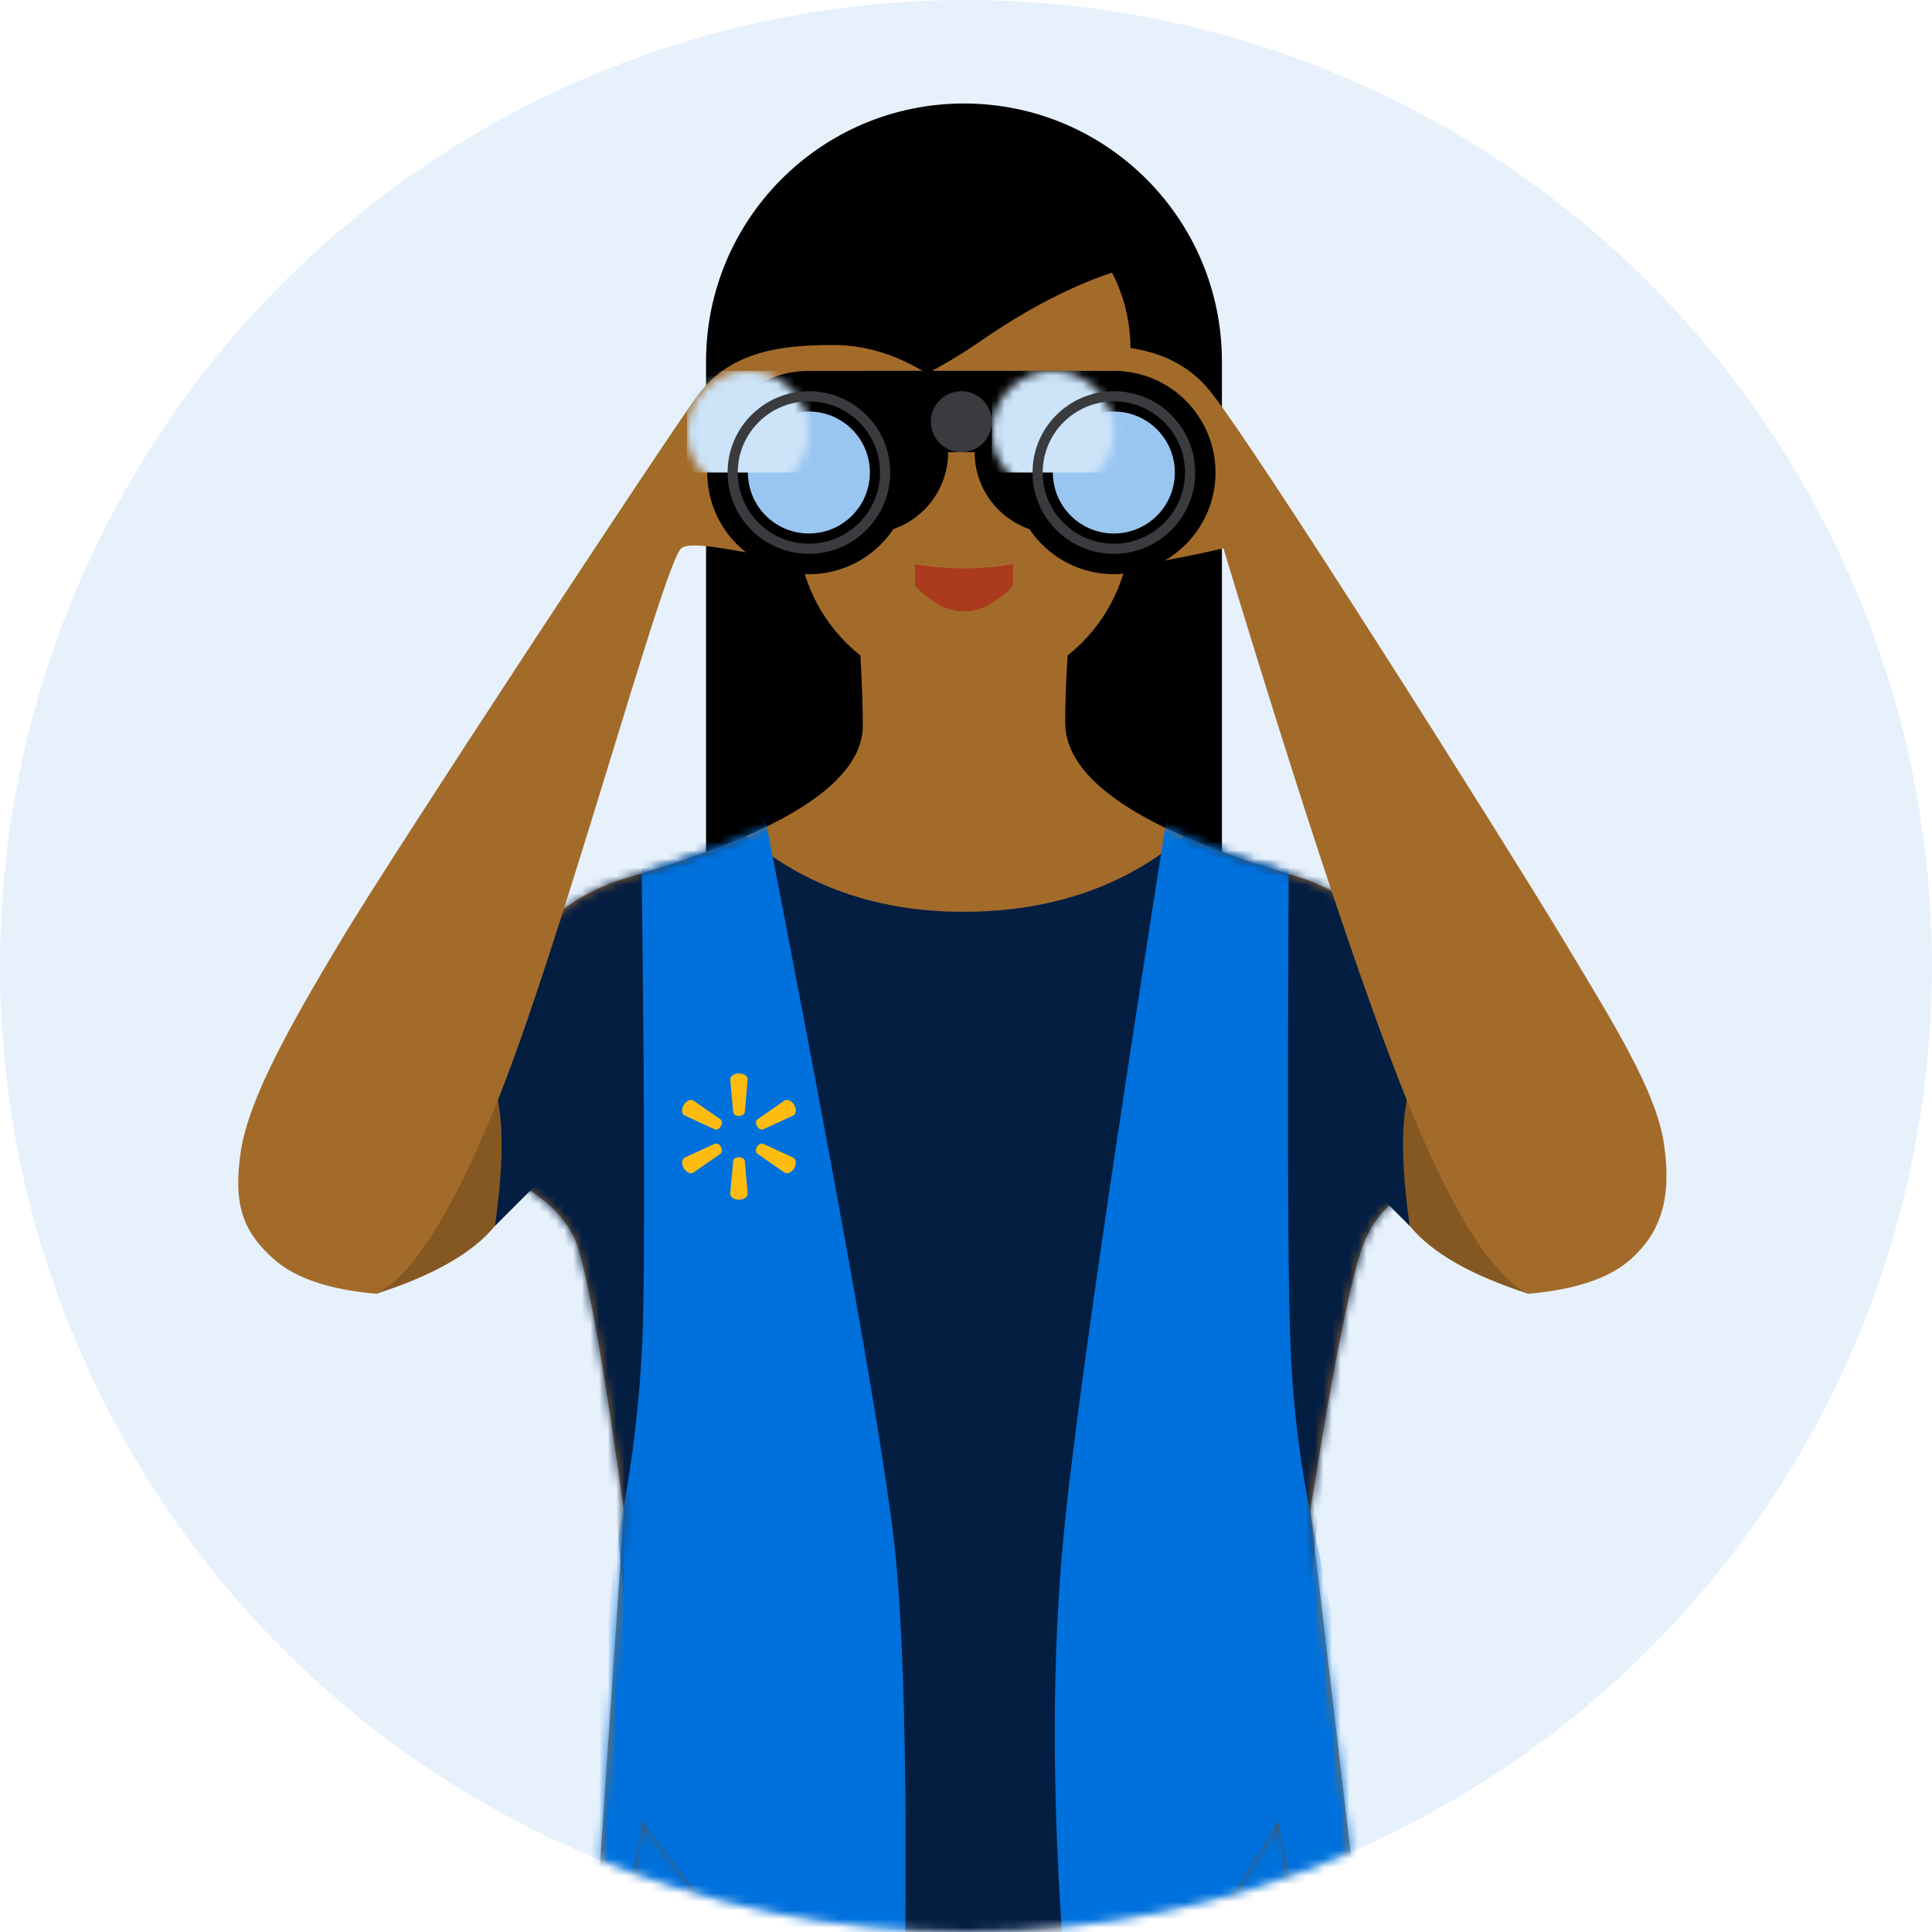 <?xml version="1.0" encoding="UTF-8"?>
<svg width="224px" height="224px" viewBox="0 0 224 224" version="1.1" xmlns="http://www.w3.org/2000/svg" xmlns:xlink="http://www.w3.org/1999/xlink">
    <title>error-no-results-search</title>
    <defs>
        <circle id="path-1" cx="112" cy="112" r="112"></circle>
        <path d="M70.305,1.569 C69.801,7.344 69.548,12.059 69.548,15.715 C69.548,22.328 78.415,28.244 96.149,33.464 C104.858,36.027 111.204,43.53 112.287,52.543 L114.195,68.423 L114.195,68.423 C108.763,69.422 105.299,72.3 103.804,77.058 C102.309,81.816 100.361,91.816 97.961,107.058 L103.686,155.686 L77,176.078 L37.784,176.078 L15.098,155.686 L18.392,107.058 C16.162,90.967 14.385,80.81 13.063,76.588 C11.74,72.367 7.386,68.978 0,66.423 L2.633,51.562 C4.146,43.022 10.39,36.089 18.726,33.695 C36.961,28.455 46.078,22.576 46.078,16.056 C46.078,12.418 45.826,7.319 45.321,0.757 L70.305,1.569 Z" id="path-3"></path>
        <path d="M0,0 C1.893,0.325 3.785,0.488 5.678,0.488 C7.571,0.488 9.464,0.325 11.356,0 L11.356,2.491 C9.464,4.476 7.571,5.469 5.678,5.469 C3.785,5.469 1.893,4.476 0,2.491 L0,0 Z" id="path-5"></path>
        <path d="M12.595,0 L31.829,25.235 C38.608,27.517 45.268,28.517 51.811,28.235 C58.354,27.953 64.89,26.385 71.419,23.529 L86.321,0 C95.733,44.967 100.439,78.954 100.439,101.961 C100.439,124.967 95.21,189.281 84.752,294.902 L69.066,294.902 L54.948,92.549 L50.242,92.549 L37.693,294.902 L20.439,294.902 C7.351,187.216 0.554,122.903 0.046,101.961 C-0.461,81.019 3.722,47.032 12.595,0 Z" id="path-7"></path>
        <circle id="path-9" cx="7.071" cy="7.071" r="7.071"></circle>
        <circle id="path-11" cx="7.071" cy="7.071" r="7.071"></circle>
    </defs>
    <g id="Design" stroke="none" stroke-width="1" fill="none" fill-rule="evenodd">
        <g id="Oval-2">
            <mask id="mask-2" fill="white">
                <use xlink:href="#path-1"></use>
            </mask>
            <use id="Oval" fill="#E6F1FC" xlink:href="#path-1"></use>
            <g id="Group-79" mask="url(#mask-2)">
                <g transform="translate(53, 12)" id="Group-78">
                    <g transform="translate(0.954, 0)">
                        <g id="Group-22">
                            <g id="Group-76" transform="translate(27.853, 0)">
                                <path d="M29.96,0 C46.476,-3.03396184e-15 59.865,13.389 59.865,29.905 L59.865,93.879 L59.865,93.879 L0.055,93.879 L0.055,29.905 C0.055,13.389 13.444,3.03396184e-15 29.96,0 Z" id="Rectangle-Copy-65" fill="#000000"></path>
                                <path d="M29.96,9.14 C40.622,9.14 49.266,17.783 49.266,28.445 L49.266,48.887 C49.266,59.549 40.622,68.193 29.96,68.193 C19.298,68.193 10.654,59.549 10.654,48.887 L10.654,28.445 C10.654,17.783 19.298,9.14 29.96,9.14 Z" id="Rectangle-Copy-66" fill="#A36B2A"></path>
                                <rect id="Rectangle-Copy-67" fill="#DBA358" x="43.209" y="36.395" width="11.356" height="11.356" rx="4.543"></rect>
                                <rect id="Rectangle-Copy-68" fill="#DBA358" x="5.355" y="36.395" width="11.356" height="11.356" rx="4.543"></rect>
                                <path d="M10.654,9.031 L29.582,2.217 L49.266,9.031 L51.537,15.087 L49.266,18.951 C43.767,20.468 37.963,23.34 31.853,27.566 C25.743,31.793 18.676,34.952 10.654,37.043 L7.626,22.658 L10.654,9.031 Z" id="Rectangle-Copy-69" fill="#000000"></path>
                                <circle id="Oval-Copy-15" fill="#000000" cx="40.181" cy="41.378" r="2.271"></circle>
                            </g>
                            <g id="Path-2-Copy-6" transform="translate(0, 56.079)">
                                <mask id="mask-4" fill="white">
                                    <use xlink:href="#path-3"></use>
                                </mask>
                                <use id="Path" fill="#A36B2A" xlink:href="#path-3"></use>
                                <path d="M24.724,20.251 C32.895,31.974 44.051,37.769 58.192,37.635 C72.333,37.502 83.236,31.707 90.903,20.251 L110.431,33.041 L120.195,106.559 L98.961,106.559 L94.255,155.686 L78.569,174.509 L39.353,174.509 L22.098,155.686 L17.392,106.559 L-4.569,106.559 L5.195,34.018 L24.724,20.251 Z" id="Rectangle" fill="#041E42" mask="url(#mask-4)"></path>
                                <path d="M33.511,20.348 C42.587,66.681 47.946,96.461 49.59,109.689 C51.235,122.918 51.482,149.753 50.333,190.195 L9.549,185.489 L17.392,111.764 C19.162,103.202 20.207,95.019 20.529,87.215 C20.851,79.411 20.785,58.261 20.33,23.765 L33.511,20.348 Z" id="Path-4" fill="#0071DC" mask="url(#mask-4)"></path>
                                <path d="M31.717,56.375 C31.156,56.375 30.71,56.686 30.71,57.062 L31.057,60.895 C31.09,61.124 31.379,61.304 31.717,61.304 C32.064,61.304 32.353,61.124 32.394,60.895 L32.732,57.062 C32.732,56.686 32.287,56.375 31.717,56.375 Z M26.427,59.514 C26.096,59.326 25.601,59.555 25.321,60.037 C25.032,60.519 25.081,61.059 25.42,61.246 L28.936,62.873 C29.158,62.946 29.456,62.791 29.629,62.497 C29.802,62.203 29.786,61.868 29.604,61.721 L26.427,59.514 Z M38.031,61.246 C38.361,61.059 38.411,60.519 38.13,60.037 C37.841,59.555 37.346,59.326 37.016,59.514 L33.838,61.721 C33.657,61.868 33.64,62.203 33.814,62.497 C33.987,62.791 34.284,62.946 34.507,62.873 L38.031,61.246 Z M25.42,66.142 C25.081,66.338 25.032,66.878 25.321,67.36 C25.601,67.842 26.096,68.071 26.427,67.883 L29.604,65.676 C29.786,65.521 29.802,65.186 29.629,64.892 C29.456,64.597 29.158,64.442 28.936,64.524 L25.42,66.142 Z M34.507,64.524 C34.284,64.442 33.987,64.597 33.814,64.892 C33.64,65.186 33.657,65.521 33.838,65.676 L37.016,67.883 C37.346,68.071 37.841,67.842 38.13,67.36 C38.411,66.878 38.361,66.338 38.031,66.142 L34.507,64.524 Z M31.725,66.093 C31.379,66.093 31.09,66.265 31.057,66.494 L30.71,70.327 C30.71,70.711 31.156,71.022 31.717,71.022 C32.287,71.022 32.732,70.711 32.732,70.327 L32.394,66.494 C32.353,66.265 32.064,66.093 31.725,66.093 Z" id="🎨Color" fill="#FEBC11" mask="url(#mask-4)"></path>
                                <rect id="Rectangle" fill="#D5D6D8" mask="url(#mask-4)" x="25.643" y="74.282" width="14.158" height="5.37" rx="0.976"></rect>
                                <path d="M82.332,20.348 C75.025,66.338 70.711,96.119 69.39,109.689 C68.069,123.26 67.991,138.592 69.157,155.686 L70.725,190.195 L115.235,190.195 L98.961,111.764 C97.018,103.869 95.904,95.517 95.618,86.709 C95.332,77.901 95.297,56.92 95.514,23.765 L82.332,20.348 Z" id="Path-4" fill="#0071DC" mask="url(#mask-4)"></path>
                            </g>
                            <g id="Group-18" transform="translate(45.321, 39.106)">
                                <g id="Group-16" transform="translate(6.814, 14.308)">
                                    <mask id="mask-6" fill="white">
                                        <use xlink:href="#path-5"></use>
                                    </mask>
                                    <use id="Rectangle-Copy-64" fill="#AA3A1D" xlink:href="#path-5"></use>
                                </g>
                                <circle id="Oval-Copy-16" fill="#000000" cx="2.271" cy="2.271" r="2.271"></circle>
                            </g>
                        </g>
                        <g id="Group-75" transform="translate(7.934, 199.216)">
                            <mask id="mask-8" fill="white">
                                <use xlink:href="#path-7"></use>
                            </mask>
                            <use id="Path-47" fill="#515357" xlink:href="#path-7"></use>
                            <path d="M25.577,-116.078 C34.653,-69.745 40.012,-39.965 41.656,-26.737 C43.301,-13.509 43.548,13.327 42.399,53.769 L1.615,49.063 L9.458,-24.662 C11.55,-29.891 12.595,-34.074 12.595,-37.211 C12.595,-40.348 12.529,-65.498 12.396,-112.661 L25.577,-116.078 Z" id="Path-4" fill="#0071DC" mask="url(#mask-8)"></path>
                            <path d="M74.398,-119.216 C67.091,-73.225 62.777,-43.444 61.456,-29.874 C60.135,-16.303 60.057,-0.971 61.223,16.122 L62.791,53.769 L97.301,50.632 L91.027,-27.799 C88.935,-31.982 87.821,-36.334 87.684,-40.854 C87.546,-45.375 87.512,-70.356 87.58,-115.798 L74.398,-119.216 Z" id="Path-4" fill="#0071DC" mask="url(#mask-8)"></path>
                        </g>
                    </g>
                </g>
            </g>
            <g id="Group-80" mask="url(#mask-2)">
                <g transform="translate(27, 40)">
                    <g id="Group-40">
                        <path d="M16.631,110 C23.256,107.868 27.84,105.249 30.381,102.143 C34.193,97.484 34.818,95.506 34.31,88.393 C33.971,83.651 32.007,79.067 28.417,74.643 L6.81,92.321 L16.631,110 Z" id="Path-27" fill="#855823"></path>
                        <path d="M12.702,56.964 C16.631,59.583 20.56,62.857 24.488,66.786 C28.417,70.714 32.345,75.952 36.274,82.5 C27.293,79.695 21.4,79.695 18.595,82.5 C15.79,85.305 15.136,91.853 16.631,102.143 L10.738,96.25 L12.702,56.964 Z" id="Rectangle" fill="#041E42" transform="translate(23.506, 79.554) scale(-1, 1) translate(-23.506, -79.554) "></path>
                        <path d="M53.952,5.762 C57.75,0.655 63.732,0 69.667,0 C73.623,0 77.552,1.31 81.452,3.929 L74.25,15.321 C79.139,18.988 80.187,22.087 77.393,24.619 C73.202,28.417 54.083,21.738 51.988,23.571 C49.893,25.405 37.987,69.8 30.381,88.393 C25.31,100.788 20.727,107.99 16.631,110 C11.234,109.533 7.305,108.224 4.845,106.071 C1.155,102.843 -1.49025237e-12,99.655 0.917,93.5 C1.833,87.345 6.81,78.571 12.702,68.75 C18.595,58.929 50.155,10.869 53.952,5.762 Z" id="Path-26" fill="#A36B2A"></path>
                    </g>
                    <g id="Group-33" transform="translate(126.833, 55) scale(-1, 1) translate(-126.833, -55) translate(86.833, 0)">
                        <path d="M16.631,110 C23.256,107.868 27.84,105.249 30.381,102.143 C34.193,97.484 34.818,95.506 34.31,88.393 C33.971,83.651 32.007,79.067 28.417,74.643 L6.81,92.321 L16.631,110 Z" id="Path-27" fill="#855823"></path>
                        <path d="M12.702,56.964 C16.631,59.583 20.56,62.857 24.488,66.786 C28.417,70.714 32.345,75.952 36.274,82.5 C27.293,79.695 21.4,79.695 18.595,82.5 C15.79,85.305 15.136,91.853 16.631,102.143 L10.738,96.25 L12.702,56.964 Z" id="Rectangle" fill="#041E42" transform="translate(23.506, 79.554) scale(-1, 1) translate(-23.506, -79.554) "></path>
                        <path d="M53.952,4.845 C58.405,-0.131 64.685,-0.001 69.667,-0.001 C72.988,-0.001 76.262,1.309 79.488,3.929 L73.595,15.714 C77.437,21.127 77.437,24.401 73.595,25.536 C69.754,26.671 62.552,26.016 51.988,23.571 C42.654,54.391 35.452,75.998 30.381,88.393 C25.31,100.788 20.727,107.99 16.631,110 C11.234,109.533 7.305,108.224 4.845,106.071 C1.155,102.843 -3.43725048e-12,98.738 0.917,92.583 C1.833,86.429 6.81,78.571 12.702,68.75 C18.595,58.929 49.5,9.821 53.952,4.845 Z" id="Path-26" fill="#A36B2A"></path>
                    </g>
                    <g id="Group-37" transform="translate(55, 3)">
                        <circle id="Oval" fill="#000000" cx="18.5" cy="9.429" r="9.429"></circle>
                        <circle id="Oval" fill="#000000" cx="40.429" cy="9.429" r="9.429"></circle>
                        <rect id="Rectangle" fill="#000000" x="12" y="0" width="36" height="6"></rect>
                        <polygon id="Rectangle" fill="#000000" points="18.857 0 40.071 0 37.714 9.429 21.214 9.429"></polygon>
                        <circle id="Oval" fill="#3A3B3E" cx="29.464" cy="5.893" r="3.536"></circle>
                        <circle id="Oval" fill="#000000" cx="11.786" cy="11.786" r="11.786"></circle>
                        <g id="Group-35" transform="translate(4.714, 4.714)">
                            <mask id="mask-10" fill="white">
                                <use xlink:href="#path-9"></use>
                            </mask>
                            <use id="Oval" fill="#99C6F1" xlink:href="#path-9"></use>
                            <rect id="Rectangle" fill="#CCE3F8" mask="url(#mask-10)" x="-7.071" y="-4.714" width="28.286" height="11.786"></rect>
                        </g>
                        <circle id="Oval" fill="#000000" cx="47.143" cy="11.786" r="11.786"></circle>
                        <circle id="Oval" stroke="#3A3B3E" stroke-width="1.179" cx="11.786" cy="11.786" r="8.839"></circle>
                        <g id="Group-35" transform="translate(40.071, 4.714)">
                            <mask id="mask-12" fill="white">
                                <use xlink:href="#path-11"></use>
                            </mask>
                            <use id="Oval" fill="#99C6F1" xlink:href="#path-11"></use>
                            <rect id="Rectangle" fill="#CCE3F8" mask="url(#mask-12)" x="-7.071" y="-4.714" width="28.286" height="11.786"></rect>
                        </g>
                        <circle id="Oval" stroke="#3A3B3E" stroke-width="1.179" cx="47.143" cy="11.786" r="8.839"></circle>
                    </g>
                </g>
            </g>
        </g>
    </g>
</svg>
